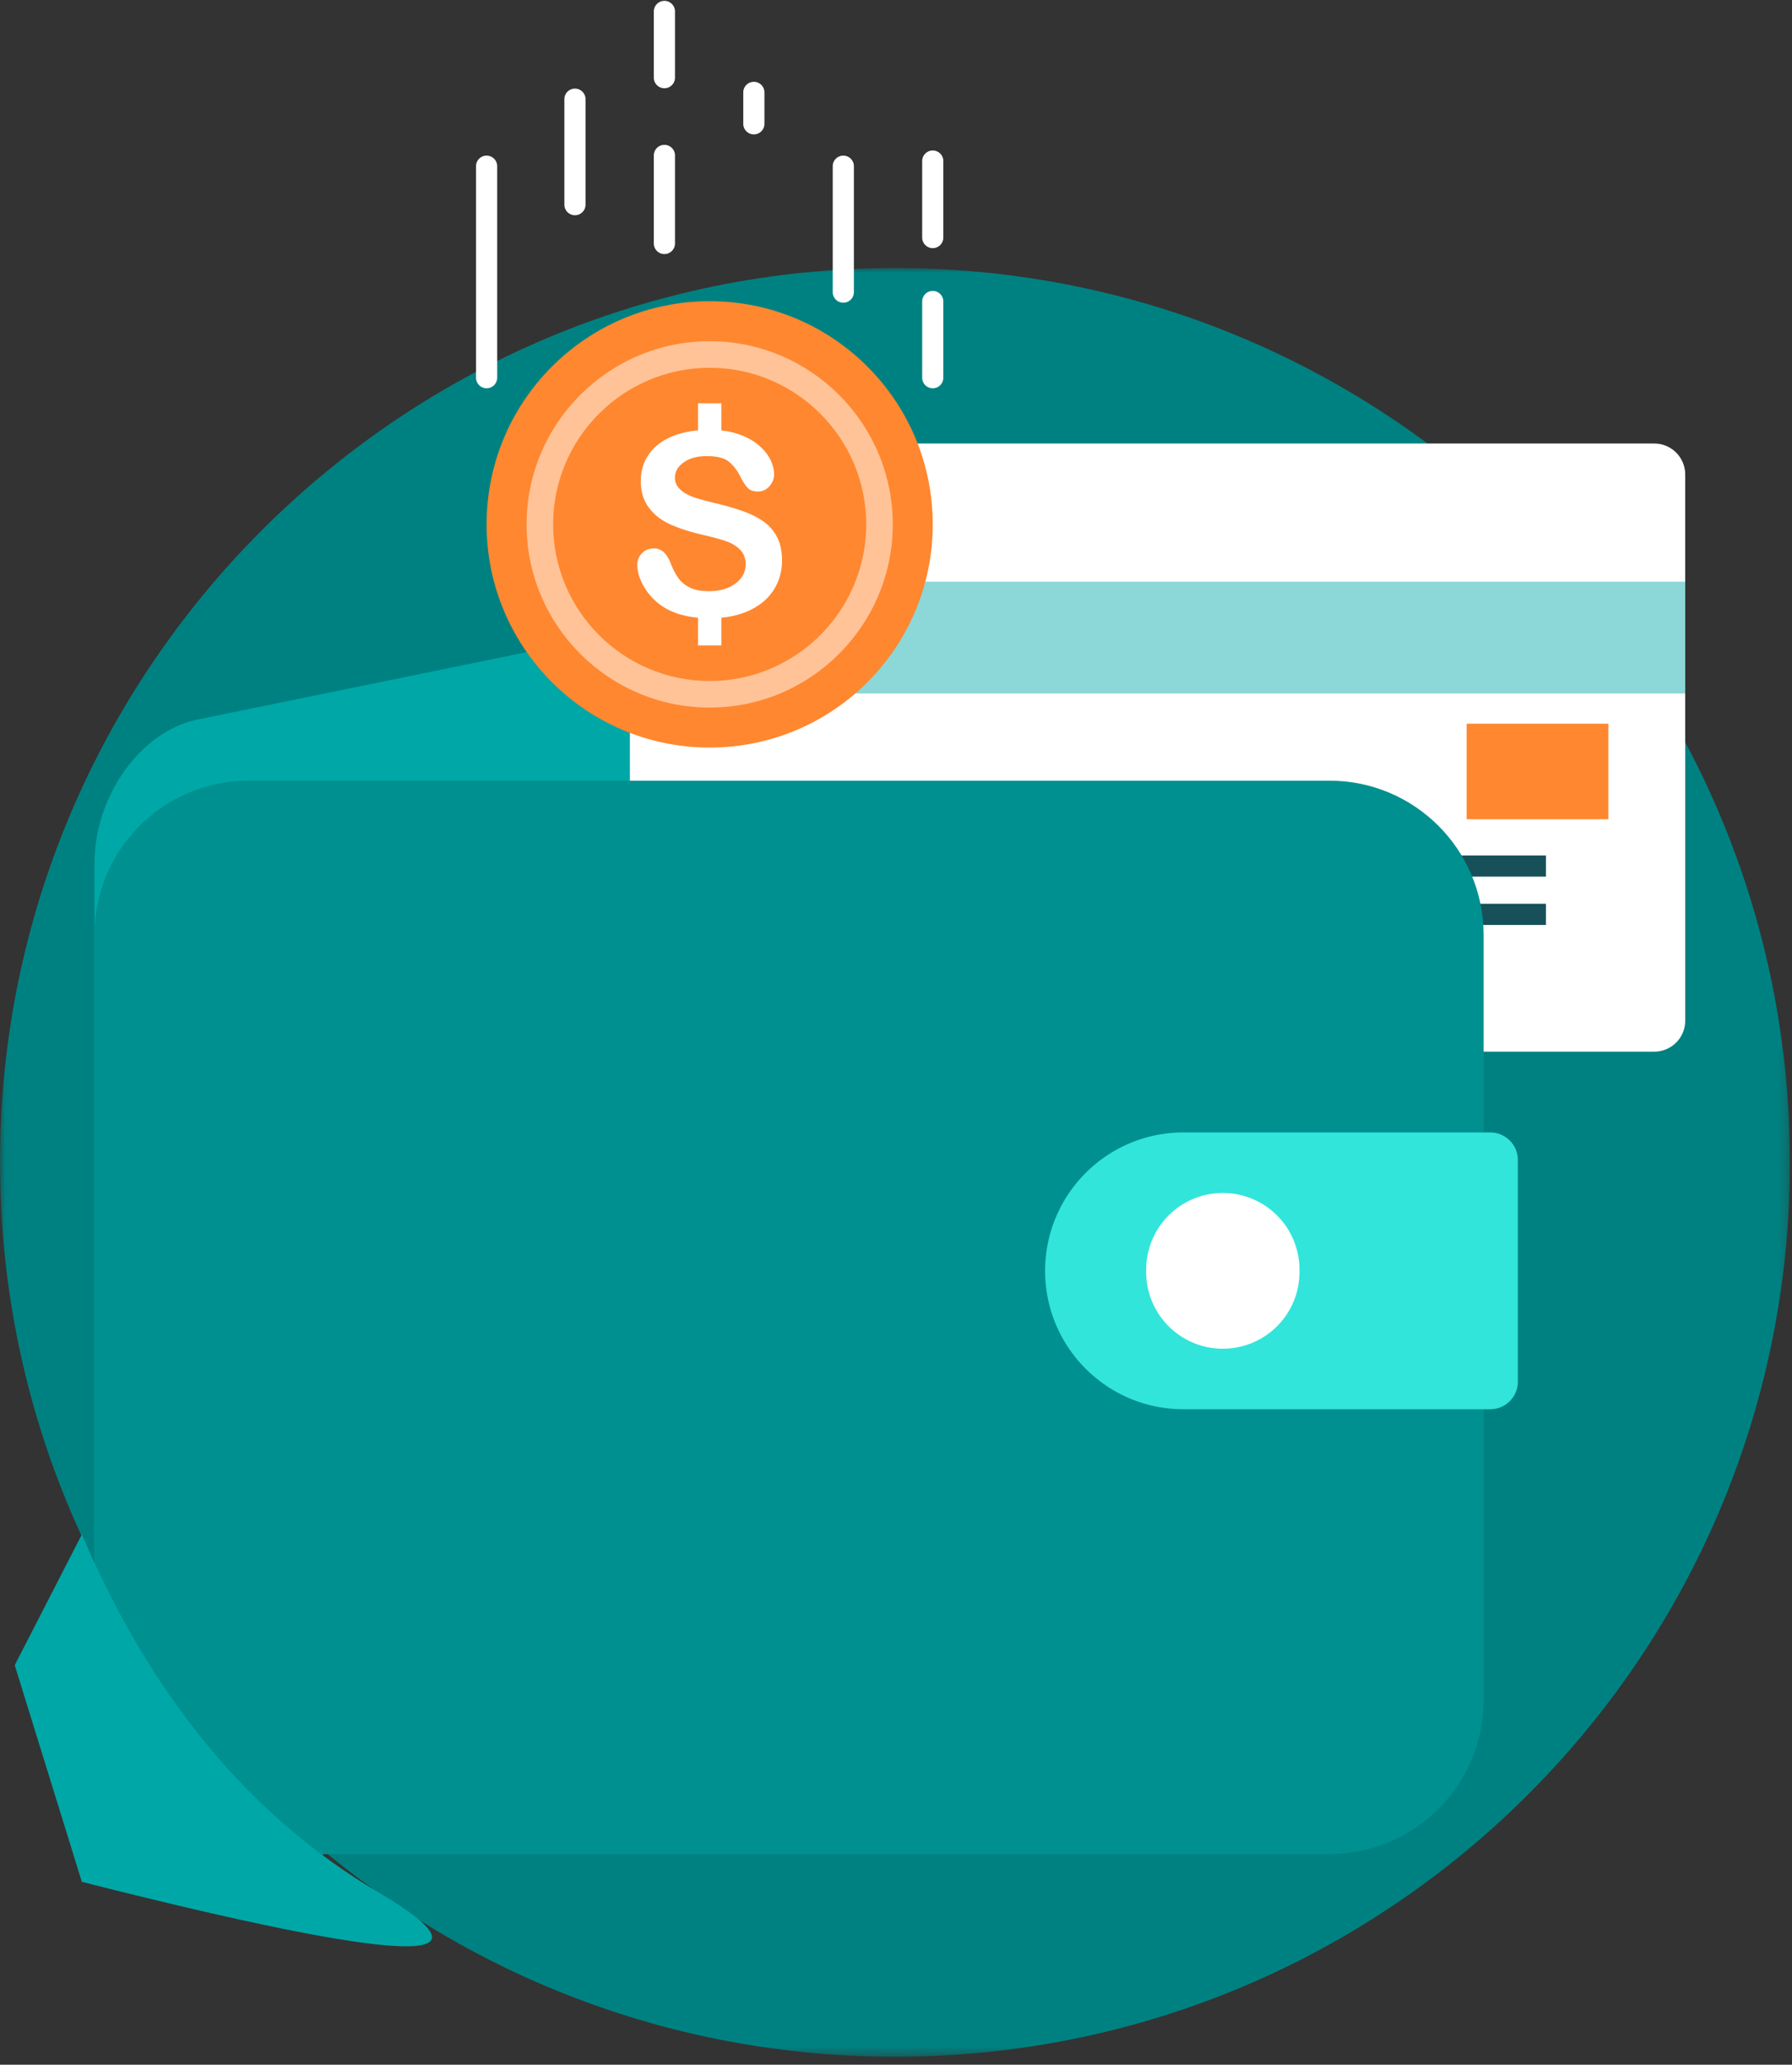 <svg xmlns="http://www.w3.org/2000/svg" xmlns:xlink="http://www.w3.org/1999/xlink" width="191" height="220" viewBox="0 0 191 220">
    <rect x="0" y="0" width="191" height="220" fill="#333333" stroke="none"/>
    <defs>
        <path id="a" d="M.023 0H190.78v190.595H.023z"/>
    </defs>
    <g fill="none" fill-rule="evenodd">
        <path fill="#00C9C3" d="M11.017 119.185c0 46.354 37.588 83.93 83.955 83.93s83.955-37.576 83.955-83.93c0-46.354-37.588-83.93-83.955-83.93s-83.955 37.576-83.955 83.93z"/>
        <g transform="translate(0 28.557)">
            <mask id="b" fill="#fff">
                <use xlink:href="#a"/>
            </mask>
            <path fill="#008181" d="M95.39 0c52.682 0 95.39 42.666 95.39 95.298 0 52.631-42.708 95.297-95.39 95.297C42.707 190.595 0 147.93 0 95.298 0 42.666 42.707 0 95.39 0" mask="url(#b)"/>
        </g>
        <path fill="#00A7A7" d="M133.209 53.715L21.069 76.667c-6.076 1.244-11.002 8.131-11.002 15.384v97.4c0 7.252 4.926 12.124 11.001 10.88L133.21 177.38c6.076-1.243 11.002-8.131 11.002-15.384v-97.4c0-7.252-4.926-12.123-11.002-10.88"/>
        <path fill="#FFF" d="M176.316 47.258H70.436a3.302 3.302 0 0 0-3.301 3.301v58.196a3.302 3.302 0 0 0 3.301 3.302h105.88a3.302 3.302 0 0 0 3.302-3.302V50.56a3.302 3.302 0 0 0-3.302-3.301"/>
        <path fill="#8CD7D7" d="M67.135 73.894h112.483v-11.91H67.135z"/>
        <path fill="#175059" d="M142.374 93.408h22.4v-2.255h-22.4zM104.92 98.556h59.854v-2.255h-59.853z"/>
        <path fill="#5B232D" d="M89.217 96.08a3.6 3.6 0 0 0-1.133-1.305c-.484-.343-1.072-.635-1.762-.876-.69-.24-1.462-.46-2.314-.66a37.188 37.188 0 0 1-1.463-.391 4.594 4.594 0 0 1-.876-.371 2.09 2.09 0 0 1-.68-.567 1.27 1.27 0 0 1-.247-.784c0-.488.242-.905.726-1.252s1.122-.52 1.912-.52c.851 0 1.47.16 1.855.479.384.32.714.764.989 1.334.213.4.41.686.593.862.181.175.448.262.798.262.385 0 .706-.146.964-.438a1.45 1.45 0 0 0 .386-.984 2.77 2.77 0 0 0-.31-1.227c-.205-.419-.532-.82-.978-1.2-.447-.382-1.008-.688-1.685-.918a6.451 6.451 0 0 0-1.403-.295v-2.254h-1.935v2.245c-.777.07-1.478.229-2.098.48-.859.346-1.515.843-1.968 1.488-.454.647-.68 1.385-.68 2.217 0 .872.214 1.603.644 2.19.43.588 1.01 1.051 1.741 1.391.732.34 1.64.638 2.726.892.81.185 1.458.36 1.942.525.485.166.88.405 1.185.717.306.313.46.72.46 1.222 0 .632-.284 1.16-.85 1.582-.568.422-1.305.633-2.211.633-.66 0-1.192-.104-1.598-.314a2.524 2.524 0 0 1-.942-.799 6.088 6.088 0 0 1-.624-1.206c-.158-.405-.349-.71-.572-.917a1.163 1.163 0 0 0-.82-.31c-.398 0-.726.133-.983.398a1.316 1.316 0 0 0-.387.953c0 .639.215 1.297.644 1.974a4.91 4.91 0 0 0 1.675 1.623c.749.436 1.655.701 2.716.8v2.302h1.935v-2.302c.845-.08 1.6-.271 2.264-.573.906-.412 1.595-.983 2.066-1.711.47-.729.705-1.55.705-2.463 0-.763-.135-1.407-.407-1.933"/>
        <path fill="#1D7279" d="M144.562 109.424h-7.386a1.128 1.128 0 0 1 0-2.255h7.386a1.128 1.128 0 0 1 0 2.255M132.569 109.424H93.595a1.128 1.128 0 0 1 0-2.255h38.974a1.127 1.127 0 1 1 0 2.255"/>
        <path fill="#FF872F" d="M99.417 55.876c0 13.134-10.645 23.781-23.776 23.781-13.132 0-23.777-10.647-23.777-23.781 0-13.135 10.645-23.782 23.777-23.782 13.131 0 23.776 10.647 23.776 23.782"/>
        <path fill="#FFF" fill-opacity=".5" d="M75.64 39.188c-9.2 0-16.684 7.486-16.684 16.688 0 9.202 7.485 16.688 16.685 16.688s16.684-7.486 16.684-16.688c0-9.202-7.484-16.688-16.684-16.688zm0 36.207c-10.76 0-19.515-8.756-19.515-19.52 0-10.763 8.755-19.519 19.516-19.519 10.76 0 19.515 8.756 19.515 19.52 0 10.763-8.755 19.519-19.515 19.519z"/>
        <path fill="#FFF" d="M82.829 57.239a4.635 4.635 0 0 0-1.456-1.675c-.622-.442-1.377-.817-2.264-1.126a29.61 29.61 0 0 0-2.972-.847c-.874-.22-1.5-.389-1.88-.504a5.847 5.847 0 0 1-1.125-.476 2.677 2.677 0 0 1-.874-.728 1.63 1.63 0 0 1-.318-1.007c0-.626.312-1.163.934-1.608.622-.446 1.44-.67 2.456-.67 1.094 0 1.888.206 2.382.617.495.41.918.982 1.271 1.714.274.512.528.88.762 1.106.233.225.575.338 1.026.338.494 0 .906-.188 1.237-.563.331-.375.497-.797.497-1.265 0-.511-.133-1.037-.397-1.575-.265-.539-.685-1.053-1.258-1.543-.574-.49-1.295-.883-2.165-1.178a8.283 8.283 0 0 0-1.801-.38v-2.895h-2.486v2.884c-1 .09-1.899.294-2.696.616-1.103.446-1.946 1.083-2.528 1.913-.583.83-.874 1.779-.874 2.847 0 1.121.276 2.059.828 2.814.551.754 1.297 1.35 2.237 1.787.94.437 2.107.819 3.501 1.145 1.042.239 1.874.464 2.495.676.623.211 1.13.519 1.523.92.393.402.59.925.59 1.57 0 .81-.365 1.489-1.093 2.031-.728.543-1.675.815-2.84.815-.847 0-1.53-.135-2.052-.404-.52-.269-.924-.611-1.21-1.026-.288-.415-.555-.932-.802-1.55-.203-.52-.447-.913-.734-1.178a1.496 1.496 0 0 0-1.053-.397c-.512 0-.933.17-1.264.51-.331.34-.497.748-.497 1.225 0 .82.276 1.666.828 2.535a6.303 6.303 0 0 0 2.151 2.085c.962.56 2.127.9 3.49 1.028v2.957h2.486V65.82c1.084-.104 2.054-.348 2.907-.736 1.165-.53 2.05-1.262 2.654-2.198.604-.936.907-1.99.907-3.164 0-.98-.174-1.808-.523-2.483M51.864 41.373a1.128 1.128 0 0 1-1.127-1.128V17.71a1.127 1.127 0 1 1 2.255 0v22.535c0 .623-.505 1.128-1.128 1.128M99.417 41.373a1.128 1.128 0 0 1-1.127-1.128v-8.151a1.128 1.128 0 0 1 2.255 0v8.151c0 .623-.505 1.128-1.128 1.128M99.417 26.44a1.127 1.127 0 0 1-1.127-1.127v-8.15a1.127 1.127 0 1 1 2.255 0v8.15c0 .623-.505 1.128-1.128 1.128M89.883 32.254a1.127 1.127 0 0 1-1.127-1.127V17.71a1.127 1.127 0 1 1 2.255 0v13.417c0 .622-.505 1.127-1.128 1.127M80.35 14.32a1.127 1.127 0 0 1-1.128-1.128V9.845a1.127 1.127 0 1 1 2.255 0v3.347c0 .623-.505 1.128-1.127 1.128M70.816 9.403a1.127 1.127 0 0 1-1.128-1.128V1.22a1.127 1.127 0 1 1 2.255 0v7.055c0 .623-.505 1.128-1.127 1.128M70.816 27.072a1.128 1.128 0 0 1-1.128-1.127V16.53a1.128 1.128 0 0 1 2.255 0v9.414c0 .622-.505 1.127-1.127 1.127M61.281 22.934a1.128 1.128 0 0 1-1.127-1.128v-11.27a1.128 1.128 0 0 1 2.255 0v11.27c0 .623-.505 1.128-1.128 1.128"/>
        <path fill="#009090" d="M141.7 83.182H26.495c-9.073 0-16.428 7.356-16.428 16.43v81.512c0 9.075 7.355 16.432 16.428 16.432H141.7c9.073 0 16.428-7.357 16.428-16.432V99.613c0-9.075-7.355-16.431-16.428-16.431"/>
        <path fill="#5B232D" d="M14.948 190.875H12.61a.977.977 0 0 1-.975-.98c0-.542.436-.981.975-.981h2.338c.539 0 .975.439.975.98 0 .542-.436.981-.975.981"/>
        <path fill="#31E5DB" d="M158.84 120.665h-32.7c-8.144 0-14.746 6.603-14.746 14.748s6.602 14.748 14.745 14.748h32.7a2.94 2.94 0 0 0 2.94-2.94v-23.616a2.94 2.94 0 0 0-2.94-2.94"/>
        <path fill="#FFF" d="M138.504 135.413a8.17 8.17 0 1 1-16.338 0 8.17 8.17 0 1 1 16.338 0"/>
        <path fill="#FF872F" d="M156.323 87.295h15.099V77.113h-15.099z"/>
        <path fill="#00A7A7" d="M8.725 163.503c7.41 17.338 17.93 30.038 31.555 38.098 13.625 8.06 3.107 7.7-31.555-1.082L1.57 177.428l7.155-13.925z"/>
    </g>
</svg>
